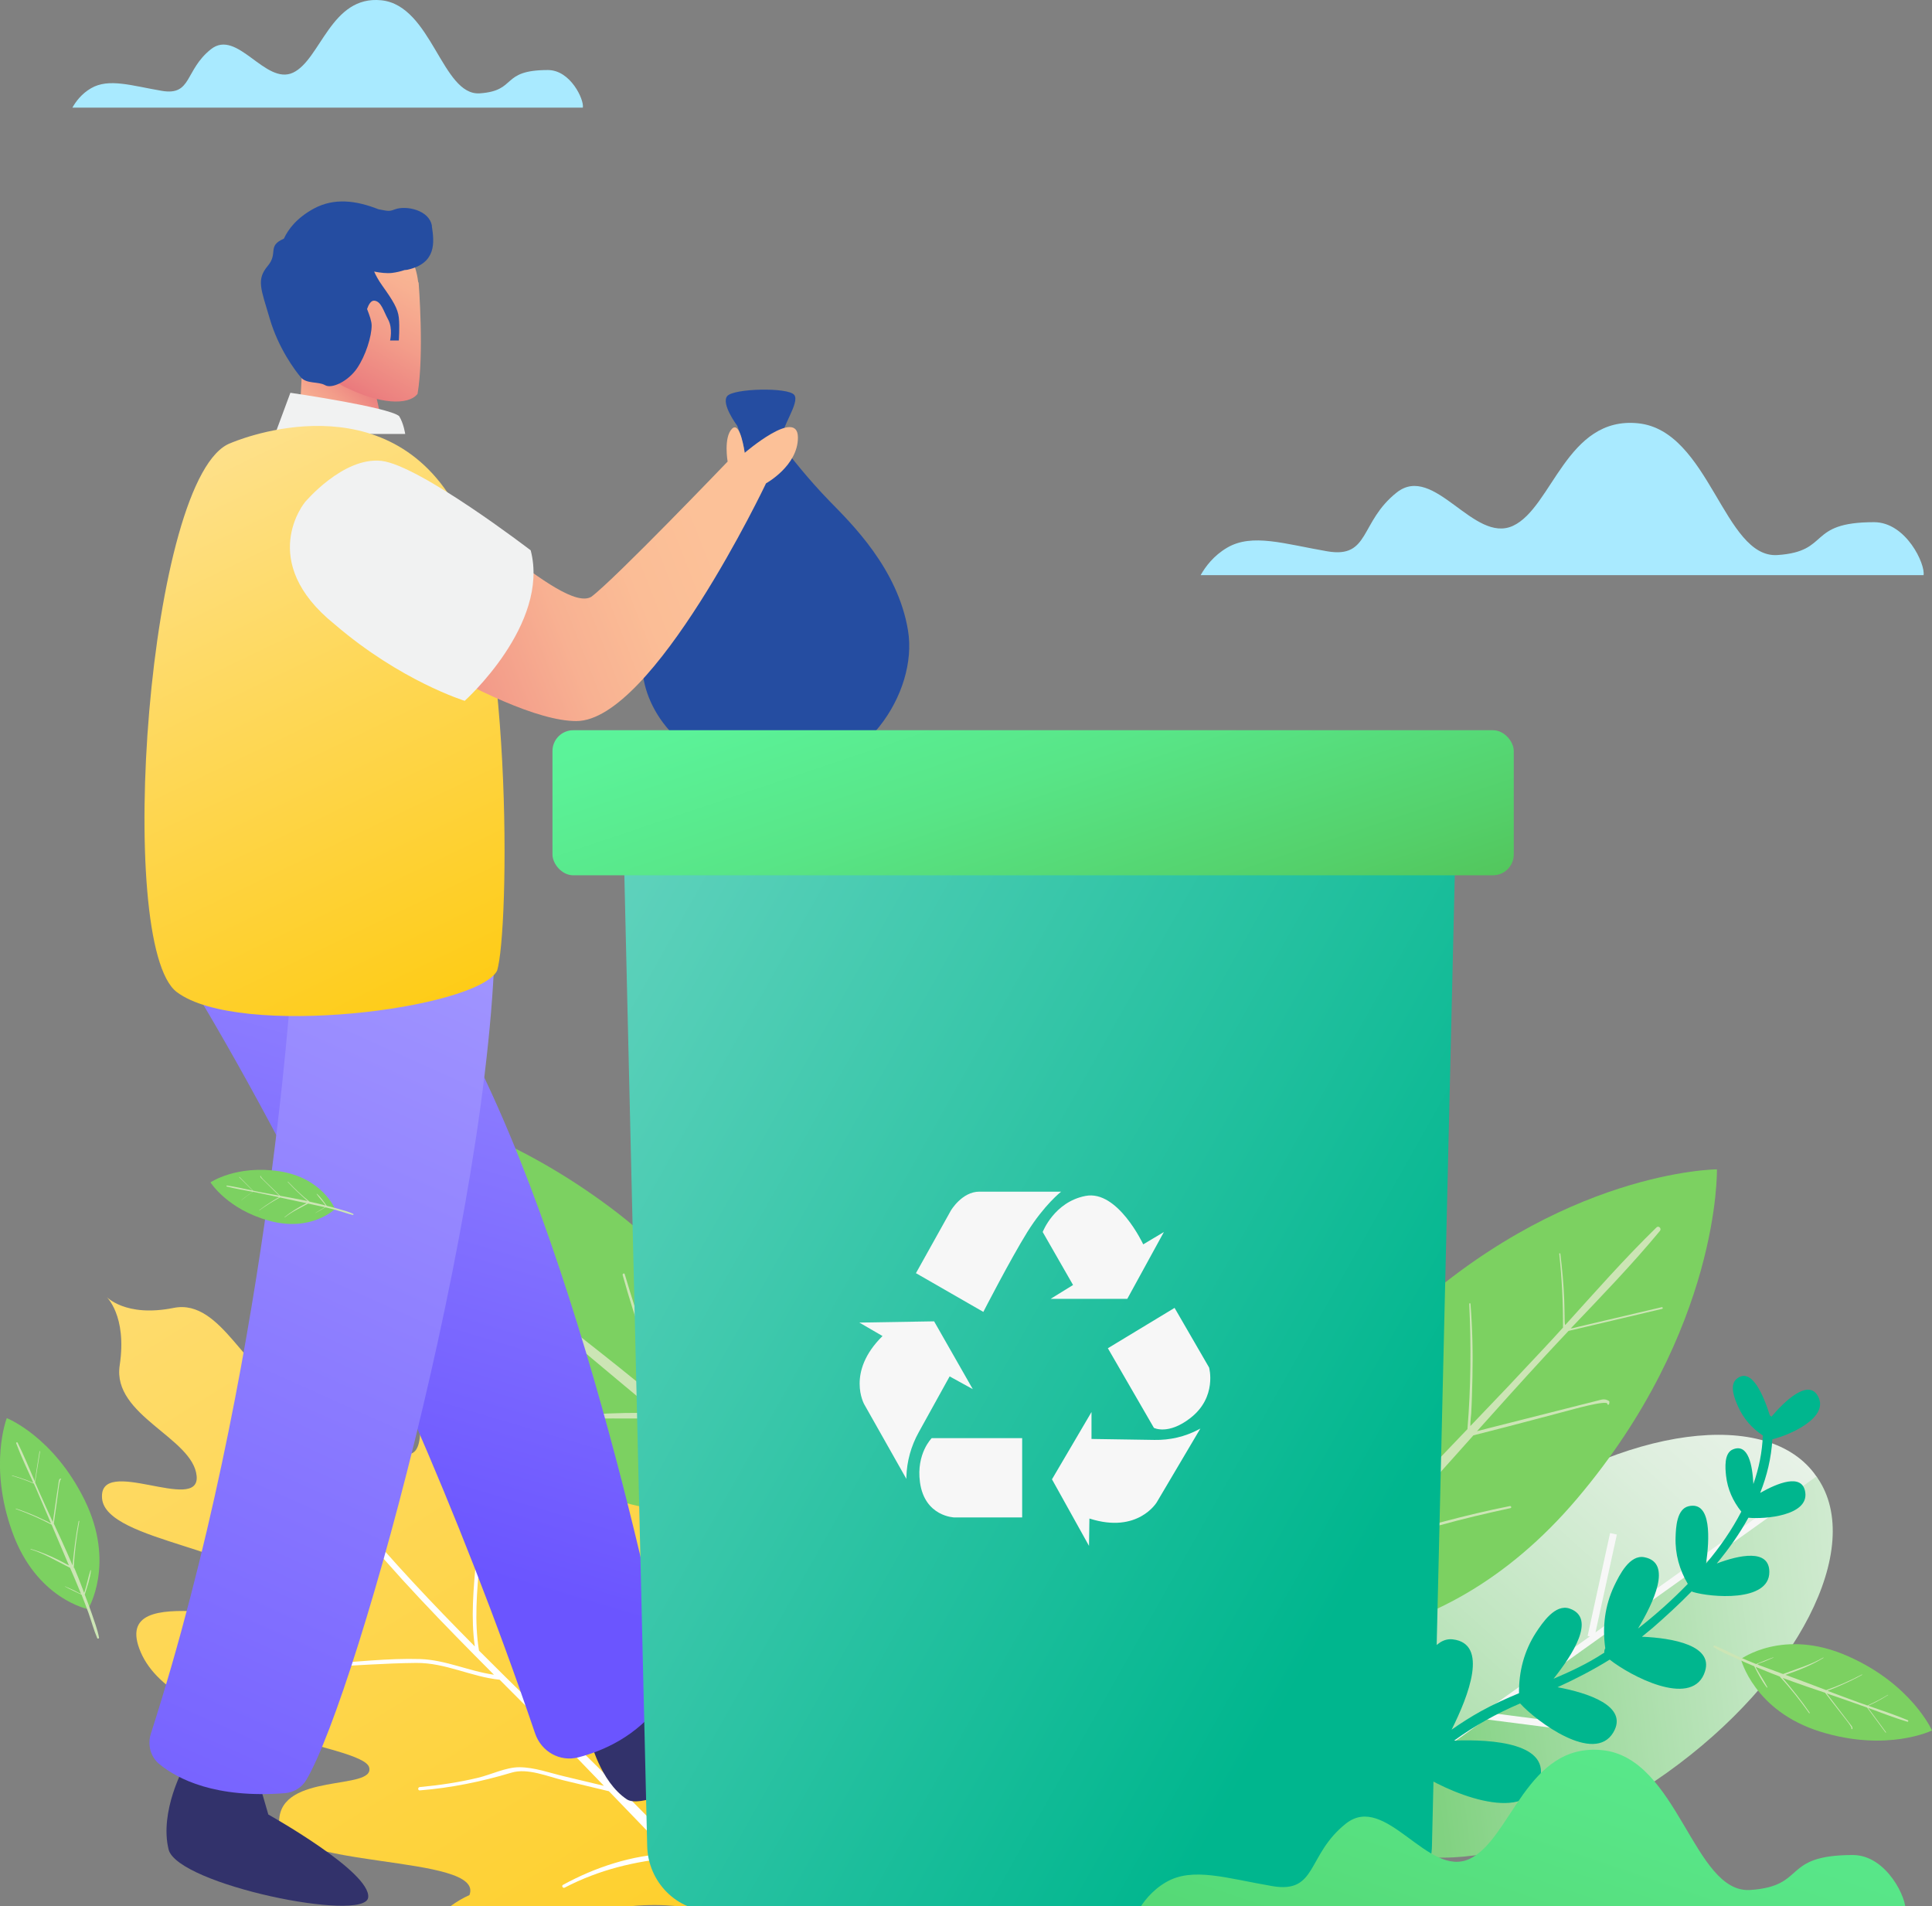 <?xml version="1.0" encoding="UTF-8"?>
<svg id="Layer_2" data-name="Layer 2" xmlns="http://www.w3.org/2000/svg" xmlns:xlink="http://www.w3.org/1999/xlink" viewBox="0 0 139.32 137.43">
  <rect x="0" y="0" width="139.32" height="137.43" fill="#808080" stroke="none"/>
  <defs>
    <linearGradient id="linear-gradient" x1="48.52" y1="-1880.28" x2="66.59" y2="-1803.56" gradientTransform="translate(-1426.77 1117.1) rotate(55.1)" gradientUnits="userSpaceOnUse">
      <stop offset=".11" stop-color="#f7f7f7"/>
      <stop offset=".24" stop-color="#f0f5f0"/>
      <stop offset=".43" stop-color="#dfefdf"/>
      <stop offset=".64" stop-color="#c2e6c2"/>
      <stop offset=".87" stop-color="#9ad99a"/>
      <stop offset="1" stop-color="#81d281"/>
    </linearGradient>
    <linearGradient id="linear-gradient-2" x1="90.55" y1="-1882.91" x2="59.12" y2="-1823.71" xlink:href="#linear-gradient"/>
    <linearGradient id="linear-gradient-3" x1="-.19" y1="64.12" x2="68.64" y2="174.77" gradientUnits="userSpaceOnUse">
      <stop offset="0" stop-color="#fee18e"/>
      <stop offset="1" stop-color="#fec800"/>
    </linearGradient>
    <linearGradient id="linear-gradient-4" x1="224.11" y1="46.93" x2="205.05" y2="110.89" gradientTransform="translate(-179.33)" gradientUnits="userSpaceOnUse">
      <stop offset="0" stop-color="#aaa0ff"/>
      <stop offset="1" stop-color="#6b55ff"/>
    </linearGradient>
    <linearGradient id="linear-gradient-5" x1="220.78" y1="55.36" x2="180.9" y2="144.27" xlink:href="#linear-gradient-4"/>
    <linearGradient id="linear-gradient-6" x1="199.47" y1="32.06" x2="204.92" y2="25.71" gradientTransform="translate(-179.33)" gradientUnits="userSpaceOnUse">
      <stop offset="0" stop-color="#fcc198"/>
      <stop offset=".21" stop-color="#fbbd96"/>
      <stop offset=".42" stop-color="#f8b192"/>
      <stop offset=".63" stop-color="#f39d8a"/>
      <stop offset=".84" stop-color="#ec8280"/>
      <stop offset="1" stop-color="#e66776"/>
    </linearGradient>
    <linearGradient id="linear-gradient-7" x1="-3200.43" y1="13.25" x2="-3191.7" y2="28.78" gradientTransform="translate(-3169.18) rotate(-180) scale(1 -1)" xlink:href="#linear-gradient-6"/>
    <linearGradient id="linear-gradient-8" x1="12.23" y1="32.34" x2="35.29" y2="80.32" xlink:href="#linear-gradient-3"/>
    <linearGradient id="linear-gradient-9" x1="50.49" y1="36.84" x2="23.17" y2="47.52" gradientTransform="matrix(1,0,0,1,0,0)" xlink:href="#linear-gradient-6"/>
    <linearGradient id="linear-gradient-10" x1="12.13" y1="60.99" x2="99.84" y2="110.37" gradientUnits="userSpaceOnUse">
      <stop offset="0" stop-color="#86ddcf"/>
      <stop offset="1" stop-color="#00b68e"/>
    </linearGradient>
    <linearGradient id="linear-gradient-11" x1="67.91" y1="38.27" x2="81.89" y2="79.83" gradientUnits="userSpaceOnUse">
      <stop offset="0" stop-color="#5cf79f"/>
      <stop offset=".18" stop-color="#5bf298"/>
      <stop offset=".43" stop-color="#58e587"/>
      <stop offset=".72" stop-color="#54d06a"/>
      <stop offset="1" stop-color="#50b848"/>
    </linearGradient>
    <linearGradient id="linear-gradient-12" x1="126.17" y1="89.65" x2="94.43" y2="182.65" xlink:href="#linear-gradient-11"/>
  </defs>
  <g>
    <g>
      <g>
        <path d="m131.06,106.58s-.04-.08-.07-.12c-3.42-5.01-13.82-3.62-23.24,3.11-9.42,6.73-14.29,16.24-10.87,21.25.03.04.06.07.09.11l34.09-24.35Z" fill="url(#linear-gradient)" stroke-width="0"/>
        <path d="m130.98,106.46s.06.07.09.11c3.42,5.01-1.45,14.53-10.87,21.25-9.42,6.73-19.83,8.12-23.24,3.11-.03-.04-.04-.08-.07-.12l34.09-24.35Z" fill="url(#linear-gradient-2)" stroke-width="0"/>
      </g>
      <line x1="95.83" y1="131.73" x2="128.04" y2="108.73" fill="none" stroke="#f7f7f7" stroke-miterlimit="10" stroke-width=".5"/>
      <line x1="100.89" y1="127.89" x2="101.95" y2="119.17" fill="none" stroke="#f7f7f7" stroke-miterlimit="10" stroke-width=".5"/>
      <line x1="106.8" y1="123.67" x2="115.58" y2="124.8" fill="none" stroke="#f7f7f7" stroke-miterlimit="10" stroke-width=".5"/>
      <line x1="114.73" y1="118.01" x2="116.35" y2="110.59" fill="none" stroke="#f7f7f7" stroke-miterlimit="10" stroke-width=".5"/>
      <line x1="121.49" y1="113.41" x2="126.75" y2="114.43" fill="none" stroke="#f7f7f7" stroke-miterlimit="10" stroke-width=".5"/>
    </g>
    <g>
      <path d="m19.54,115.03c.89,3.38-11.87-1.68-9.39,4.1s16.03,6.61,16.47,8.3c.45,1.69-6.43.34-6.49,3.87s14.91,2.34,13.72,5.34c-.48.21-.93.48-1.35.79h13.08c1.18-.11,2.23-.09,3.17,0h4.3c-.92-2.23-2.3-7.62,1.12-15.47,4.58-10.51-1.81-7.62-3.39-3.33-2.88,1.33-2.31-14.02-5.75-13.83-3.44.19-1.85,7.17-3.52,6.78-1.67-.39-3-14.21-8.74-16.53-5.74-2.31-.3,10.54-3.64,9.76-3.34-.78-4.17-12.03-7.29-12.18-3.12-.15,1.38,7.2-1.32,7.04-2.7-.16-4.48-6.07-7.99-5.37-3.52.71-4.88-.83-4.88-.83,0,0,1.53,1.36.98,4.98-.55,3.62,5.29,5.21,5.55,7.97.26,2.76-7.09-1.56-6.82,1.62.27,3.18,11.28,3.6,12.18,6.98Z" fill="url(#linear-gradient-3)" stroke-width="0"/>
      <path d="m23.37,120.2c2.21-.11,4.43-.28,6.64-.3,2.12-.02,3.96,1,6.02,1.21,1.78,1.79,3.57,3.57,5.33,5.38.73.76,1.46,1.51,2.19,2.27-.95-.23-1.9-.45-2.85-.68-1.06-.25-2.17-.66-3.26-.66-.96,0-2.04.54-2.97.76-1.38.33-2.79.54-4.2.67-.15.01-.15.25,0,.24,2.26-.18,4.45-.63,6.62-1.28,1.15-.35,2.61.28,3.73.55l3.29.79c1.45,1.5,2.9,3,4.34,4.5-2.66.1-5.33.98-7.65,2.25-.13.07-.01.27.12.2,2.5-1.3,5.06-1.9,7.81-2.16,1.12,1.16,2.26,2.32,3.38,3.48h1c-1.03-1.09-2.06-2.18-3.11-3.26-.3-1.42-.89-2.86-.64-4.31.28-1.68.68-3.35.99-5.03.03-.15-.19-.21-.23-.06-.4,1.76-.82,3.53-1.13,5.31-.19,1.11.16,2.43.52,3.59-1.22-1.26-2.45-2.52-3.69-3.76-.27-.87-.4-1.76-.41-2.68,0-1.07.34-2.1.41-3.17.07-1.09-.37-2.19-.4-3.29-.03-1.29.02-2.59.02-3.89,0-.13-.2-.13-.2,0-.04,1.3-.08,2.59-.09,3.89,0,1.13.36,2.18.37,3.3,0,1.06-.38,2.1-.41,3.17-.02.75.08,1.51.27,2.24-1.05-1.05-2.1-2.1-3.17-3.14-2.5-2.43-5.01-4.85-7.47-7.32-.69-4.24.8-8.6,0-12.83-.03-.18-.31-.1-.27.08.78,4.1-.62,8.33-.03,12.45-3.03-3.05-5.98-6.17-8.73-9.48-.16-.2-.43.09-.27.29,3.22,3.98,6.78,7.62,10.38,11.23-1.8-.25-3.47-1.07-5.33-1.13-2.31-.07-4.67.22-6.97.35-.15,0-.14.24,0,.23Z" fill="#fff" stroke-width="0"/>
    </g>
    <g>
      <path d="m123.81,84.31s.27,11.52-10.08,23.74c-10.35,12.21-22.06,10.11-22.06,10.11,0,0-2.38-11.92,9.25-22.86,11.63-10.94,22.9-10.99,22.9-10.99Z" fill="#7cd161" stroke-width="0"/>
      <path d="m98.86,111.56c3.28-1.21,6.65-2.09,10.06-2.82.1-.02.06-.17-.04-.15-3.23.64-6.4,1.53-9.55,2.49,1.39-1.46,2.75-2.94,4.09-4.43.95-1.05,1.89-2.11,2.83-3.16,1.51-.38,3.01-.77,4.52-1.17.74-.19,1.49-.39,2.23-.59.24-.06,2.9-.82,2.91-.51,0,.09.12.08.13,0l.02-.15s-.02-.05-.04-.06c-.31-.18-.48-.11-.83-.02-.87.22-1.74.44-2.61.66-1.74.44-3.48.88-5.22,1.32-.28.07-.56.15-.85.22,1.61-1.8,3.23-3.6,4.87-5.38.57-.62,1.15-1.23,1.73-1.85,2.25-.53,4.5-1.06,6.75-1.59.08-.02.04-.14-.03-.12-1.99.47-3.97.93-5.96,1.4-.22.05-.43.12-.6.13,2.19-2.3,4.41-4.59,6.43-7.03.14-.17-.09-.41-.25-.25-2.29,2.23-4.43,4.66-6.58,7.04-.03-.08-.04-.18-.04-.32,0-.5-.02-.99-.03-1.49-.04-1.11-.15-2.23-.28-3.33,0-.05-.09-.05-.08,0,.19,1.77.28,3.54.27,5.32-.45.5-.9.99-1.36,1.48-1.76,1.89-3.53,3.76-5.32,5.62-.01-.35.06-.81.06-.89.05-.88.07-1.76.09-2.64.04-1.76,0-3.52-.14-5.28,0-.06-.09-.06-.09,0,.14,3.02.12,6.02-.13,9.03-.88.92-1.77,1.85-2.65,2.77-1.41,1.48-2.81,2.96-4.21,4.45.32-3.17.47-6.48.09-9.62,0-.06-.11-.06-.1,0,.33,3.39-.2,6.69-.4,10.05-1.17,1.24-2.34,2.48-3.52,3.71-.28.29-.56.57-.84.86-.07-.46.06-1.09.07-1.5.03-.85.08-1.71.06-2.56,0-.06-.08-.05-.08,0-.14,1.4-.17,2.82-.22,4.22-1.05,1.06-2.13,2.09-3.21,3.11-1.43,1.34-3,2.56-4.36,3.97-.17.18.06.48.26.34,1.54-1.01,2.89-2.36,4.25-3.6,1.13-1.03,2.22-2.09,3.32-3.16,1.8-.13,3.7-.24,5.44-.71.08-.02.06-.14-.02-.14-1.62.11-3.24.44-4.86.59-.11.01-.2,0-.28-.02.22-.21.44-.43.66-.64,1.23-1.19,2.43-2.41,3.62-3.65Z" fill="#cce5b5" stroke-width="0"/>
    </g>
    <g>
      <path d="m139.32,124.77s-3.23,1.58-8.04.09c-4.81-1.49-5.74-5.24-5.74-5.24,0,0,3.07-2.26,7.69-.22,4.62,2.03,6.09,5.37,6.09,5.37Z" fill="#7cd161" stroke-width="0"/>
      <path d="m128.35,120.9c.77.82,1.46,1.71,2.11,2.62.02.03.06,0,.04-.03-.6-.88-1.26-1.7-1.95-2.51.59.22,1.19.43,1.79.64.42.14.84.29,1.27.43.3.4.61.79.92,1.19.15.2.3.39.46.59.05.06.61.76.52.8-.02.01,0,.05.02.04h.04s.01-.03.01-.03c.01-.11-.03-.16-.1-.25-.18-.23-.35-.46-.53-.69-.35-.46-.7-.92-1.05-1.38-.06-.07-.11-.15-.17-.22.72.25,1.44.49,2.16.75.25.09.5.18.75.27.44.6.89,1.2,1.33,1.8.02.02.04,0,.03-.03-.39-.53-.78-1.06-1.17-1.59-.04-.06-.09-.11-.12-.16.94.35,1.88.71,2.83,1,.07.02.1-.08.04-.11-.93-.39-1.9-.71-2.85-1.04.02-.02.05-.04.09-.05.14-.06.28-.13.42-.2.31-.16.61-.33.91-.52.01,0,0-.03-.01-.02-.48.29-.97.54-1.47.77-.2-.07-.4-.14-.6-.21-.76-.28-1.53-.56-2.29-.85.1-.05.24-.09.26-.1.26-.1.51-.21.76-.32.5-.22,1-.46,1.48-.73.02,0,0-.03-.01-.03-.84.44-1.69.82-2.58,1.13-.38-.14-.75-.29-1.13-.43-.6-.23-1.21-.45-1.81-.67.94-.32,1.9-.7,2.74-1.22.02-.01,0-.04-.01-.03-.92.54-1.92.81-2.9,1.19-.5-.19-1.01-.37-1.51-.56-.12-.04-.24-.09-.35-.14.12-.08.32-.12.43-.17.24-.1.49-.2.73-.31.02,0,0-.03-.01-.02-.41.14-.82.32-1.23.48-.44-.17-.87-.36-1.3-.55-.57-.25-1.12-.56-1.69-.78-.07-.03-.13.08-.06.12.49.32,1.05.55,1.58.79.44.2.88.39,1.33.58.27.52.55,1.07.91,1.53.02.02.05,0,.04-.02-.24-.47-.54-.9-.8-1.37-.02-.03-.03-.06-.03-.09.09.04.18.08.27.11.5.21,1,.41,1.5.6Z" fill="#cce5b5" stroke-width="0"/>
    </g>
    <g>
      <path d="m.49,102.25s3.35,1.31,5.61,5.9c2.26,4.59.25,7.87.25,7.87,0,0-3.72-.72-5.46-5.55-1.74-4.82-.4-8.22-.4-8.22Z" fill="#7cd161" stroke-width="0"/>
      <path d="m5.32,113.05c.05-1.13.2-2.26.4-3.37,0-.03-.04-.04-.05,0-.21,1.05-.33,2.11-.44,3.18-.25-.59-.51-1.18-.78-1.77-.19-.41-.38-.82-.57-1.24.07-.5.14-1,.21-1.5.03-.25.07-.49.1-.74.01-.08.11-.97.2-.94.02,0,.04-.03.01-.04l-.04-.02s-.02,0-.02,0c-.09.07-.09.13-.11.25-.04.29-.08.58-.13.87-.08.58-.17,1.15-.25,1.73-.01.09-.03.19-.04.28-.32-.7-.65-1.41-.96-2.12-.11-.25-.22-.5-.32-.74.12-.74.24-1.48.36-2.23,0-.03-.03-.03-.04,0-.11.65-.21,1.31-.31,1.96-.01.07-.02.14-.03.2-.4-.94-.79-1.88-1.24-2.79-.03-.06-.13-.02-.1.05.36.96.81,1.9,1.23,2.83-.03,0-.06,0-.1-.03-.14-.06-.29-.11-.43-.17-.33-.12-.66-.22-.99-.32-.02,0-.03.02,0,.03.53.16,1.05.34,1.56.56.09.2.18.39.26.59.33.76.65,1.52.98,2.28-.1-.04-.23-.11-.25-.13-.25-.12-.5-.23-.75-.35-.5-.22-1.01-.42-1.53-.59-.02,0-.03.02-.01.03.89.32,1.74.69,2.58,1.13.16.38.32.76.48,1.13.25.6.51,1.2.77,1.81-.87-.48-1.81-.92-2.75-1.19-.02,0-.03.02-.01.03,1.01.31,1.9.87,2.84,1.33.22.5.43,1,.64,1.51.05.12.1.24.15.36-.14-.03-.31-.15-.42-.2-.24-.11-.48-.23-.73-.33-.02,0-.02.02,0,.02.39.21.79.39,1.19.58.18.44.34.89.51,1.34.21.59.37,1.21.62,1.79.03.07.14.04.13-.04-.11-.58-.33-1.16-.52-1.72-.16-.46-.33-.92-.51-1.38.18-.56.38-1.14.45-1.73,0-.03-.03-.04-.04-.01-.16.5-.26,1.03-.42,1.53-.01.03-.02.06-.04.08l-.1-.28c-.19-.51-.4-1.02-.61-1.53Z" fill="#cce5b5" stroke-width="0"/>
    </g>
    <g>
      <path d="m20,78.78s11.19-1.26,23.97,8.25c12.77,9.51,11.73,21.63,11.73,21.63,0,0-11.4,3.45-23.04-7.48-11.64-10.93-12.66-22.41-12.66-22.41Z" fill="#7cd161" stroke-width="0"/>
      <path d="m48.66,101.89c-1.45-3.24-2.6-6.61-3.61-10.02-.03-.1-.17-.04-.15.06.9,3.24,2.03,6.39,3.24,9.52-1.54-1.29-3.09-2.55-4.66-3.79-1.11-.87-2.21-1.75-3.32-2.62-.5-1.51-1.01-3.01-1.52-4.51-.25-.74-.51-1.48-.76-2.22-.08-.24-1.05-2.89-.75-2.93.08,0,.07-.13-.01-.13h-.14s-.05.02-.06.04c-.15.33-.06.5.05.85.29.87.58,1.74.86,2.6.57,1.74,1.15,3.47,1.73,5.21.09.28.19.56.29.84-1.89-1.49-3.78-2.99-5.65-4.51-.65-.53-1.3-1.07-1.95-1.61-.71-2.25-1.42-4.5-2.13-6.75-.02-.08-.14-.03-.11.04.62,1.99,1.25,3.97,1.88,5.96.07.22.15.42.18.6-2.43-2.03-4.85-4.1-7.39-5.96-.18-.13-.39.12-.22.28,2.36,2.15,4.91,4.12,7.42,6.11-.08.03-.18.06-.31.07-.48.04-.96.1-1.44.16-1.08.14-2.15.34-3.22.57-.05.01-.05.1,0,.09,1.7-.35,3.42-.59,5.15-.73.52.42,1.04.84,1.56,1.26,1.99,1.63,3.96,3.28,5.93,4.94-.34.04-.79.01-.88.01-.86.03-1.72.08-2.57.13-1.71.11-3.43.31-5.12.6-.06,0-.05.1,0,.09,2.93-.4,5.85-.64,8.8-.64.98.82,1.95,1.65,2.93,2.47,1.56,1.31,3.12,2.61,4.69,3.91-3.11-.05-6.35.07-9.37.73-.06.01-.05.11,0,.1,3.27-.62,6.53-.37,9.82-.45,1.31,1.09,2.61,2.17,3.91,3.27.3.26.61.52.91.78-.44.11-1.07.03-1.46.05-.83.05-1.67.07-2.49.15-.05,0-.04.08,0,.08,1.37.02,2.75-.07,4.13-.14,1.12.98,2.22,1.99,3.3,3.01,1.43,1.34,2.74,2.84,4.24,4.1.18.16.46-.1.31-.3-1.12-1.48-2.55-2.75-3.87-4.03-1.1-1.06-2.23-2.09-3.36-3.11-.28-1.82-.55-3.75-1.16-5.49-.03-.08-.15-.05-.13.03.24,1.64.7,3.26.99,4.9.02.11.02.2,0,.29-.23-.21-.45-.41-.68-.62-1.26-1.15-2.55-2.28-3.86-3.38Z" fill="#cce5b5" stroke-width="0"/>
    </g>
    <path d="m122.88,120.7c.88-2.07-2.3-2.6-4.48-2.69.26-.21.52-.42.78-.64.93-.81,1.89-1.69,2.81-2.63.03.01.05.03.08.04,1.25.39,5.53.77,5.52-1.44,0-1.69-2.18-1.22-3.79-.61.86-1.04,1.64-2.14,2.28-3.3,1.19.12,4.36-.15,4.1-1.84-.21-1.4-2.02-.65-3.25.05.49-1.23.8-2.52.88-3.87,1.2-.28,4.06-1.52,3.32-3.04-.69-1.42-2.48.34-3.39,1.42-.03-.04-.06-.07-.11-.09-.42-1.33-1.29-3.56-2.4-2.64-.55.46-.13,1.46.1,1.98.39.88,1.01,1.58,1.79,2.1-.04,1.19-.28,2.36-.68,3.5-.07-1.35-.36-2.95-1.47-2.5-.66.26-.56,1.35-.5,1.91.11.97.5,1.83,1.1,2.58-.68,1.31-1.55,2.57-2.54,3.74.24-1.72.42-4.52-1.26-4.13-.86.2-.92,1.54-.94,2.24-.04,1.21.28,2.34.88,3.36-1.14,1.18-2.37,2.27-3.59,3.22,1.11-1.86,2.5-4.74.47-5.14-1.07-.22-1.81,1.28-2.19,2.07-.67,1.42-.86,2.95-.64,4.49-.06.1-.08.21-.07.32-.03.02-.07.04-.1.06-1.13.74-2.34,1.3-3.56,1.82,1.34-1.69,3.12-4.38,1.16-5.06-1.04-.36-1.96,1.02-2.44,1.75-.84,1.31-1.23,2.79-1.21,4.35-.93.39-1.84.8-2.73,1.29-.74.41-1.45.86-2.13,1.34,1.23-2.46,2.68-6.2.09-6.51-1.38-.17-2.18,1.8-2.58,2.84-.72,1.86-.81,3.82-.39,5.76-.06.13-.09.27-.07.4-.79.78-1.53,1.61-2.22,2.5-.28.36.26.81.54.45.67-.86,1.39-1.66,2.14-2.4,1.91,1.33,7.71,3.91,8.8.72.95-2.78-3.36-3.08-6.13-2.97,1.46-1.06,3.05-1.95,4.76-2.68,1.18,1.3,5.35,4.4,6.72,2.09,1.13-1.91-1.87-2.86-4.02-3.26,1.31-.6,2.55-1.24,3.76-1.99,1.48,1.17,5.77,3.44,6.8,1.05Z" fill="#00b68e" stroke-width="0"/>
    <path d="m56.9,32.77s1.37,1.77,2.92,3.36c1.55,1.59,4.93,4.86,5.66,9.34.73,4.48-3.19,10.46-9.12,10.46s-9.3-3.55-9.94-6.91c-.64-3.36,1.37-8.31,3.83-11.02,2.46-2.71,3.63-4.34,3.46-5.35s-.54-1.94-.54-1.94c0,0-1.19-1.59-.73-2.15.46-.56,4.38-.65,4.83-.09.46.56-1.09,2.52-.82,3.17.27.65.46,1.12.46,1.12Z" fill="#254da1" stroke-width="0"/>
    <g>
      <g>
        <path d="m42.57,125.45s.7,3,2.64,4.29c1.82,1.15,11.55-5.03,10.66-6.28-.89-1.25-7.7.55-7.7.55l-1.69-1.01s-1.16-.99-3.92,2.44Z" fill="#32326b" stroke-width="0"/>
        <path d="m12.6,69.07s14.68,22.68,25.99,55.92c.45,1.31,1.79,2.06,3.1,1.72,1.8-.46,4.24-1.52,6-3.94.42-.57.52-1.32.38-2.01-1.28-6.33-8.13-38.47-18.37-52-6-5.52-16.49-5.22-17.09.31Z" fill="url(#linear-gradient-4)" stroke-width="0"/>
        <g>
          <path d="m13.28,127.38s-1.8,3.22-1.12,5.98c.67,2.53,14.17,5.29,14.39,3.45.22-1.84-7.2-5.98-7.2-5.98l-.67-2.3s-.22-1.84-5.4-1.15Z" fill="#32326b" stroke-width="0"/>
          <path d="m21,70.91s-1.75,28.02-10.12,54.09c-.26.81-.02,1.69.63,2.21,1.3,1.06,4.02,2.47,9.04,2.08.62-.05,1.21-.4,1.53-.94,3.73-6.25,14.16-44.3,13.6-63.27-.9-9.21-14.69,5.83-14.69,5.83Z" fill="url(#linear-gradient-5)" stroke-width="0"/>
        </g>
        <g>
          <g>
            <polygon points="21.93 23.77 21.62 29.8 27.4 29.8 26.45 25.5 21.93 23.77" fill="url(#linear-gradient-6)" stroke-width="0"/>
            <path d="m20.31,20.91c0-2.79,2.21-5.06,4.94-5.06,2.53,0,4.61,1.94,4.9,4.45.01.04.03.07.04.1,0,0,.41,5.14-.08,8-.66.84-2.72.76-5.27-.51-1.19-.59-1.96-1.78-2.45-2.88-1.25-.92-2.08-2.42-2.08-4.11Z" fill="url(#linear-gradient-7)" stroke-width="0"/>
          </g>
          <path d="m20.94,28.32s7.07,1.03,7.84,1.68c.33.52.44,1.29.44,1.29h-9.38l1.1-2.97Z" fill="#f1f2f2" stroke-width="0"/>
          <path d="m31.15,16.31c-.17-1.17-1.86-1.51-2.66-1.22-.43.16-.45.14-1.19,0-1.61-.63-3.18-.85-4.67-.05-1.21.66-1.84,1.47-2.16,2.17-1.23.53-.38,1.03-1.16,1.96-.84,1-.49,1.65.14,3.8.63,2.15,1.82,3.73,2.24,4.23.42.5,1.26.29,1.75.57.49.29,1.68-.29,2.31-1.22.63-.93,1.05-2.3,1.05-3.08,0-.31-.15-.73-.33-1.19.11-.32.29-.64.54-.6.49.07.63.72.98,1.36.35.65.14,1.51.14,1.51h.63s.07-1,0-1.65c-.07-.65-.42-1.22-1.19-2.3-.28-.39-.46-.73-.59-1.02.46.09.9.14,1.28.1.32-.04.63-.11.92-.21.07,0,.13-.01.2-.02,2.11-.47,1.94-1.98,1.76-3.15Z" fill="#254da1" stroke-width="0"/>
        </g>
        <path d="m16.65,31.94s10.49-4.6,15.89,3.99c4.5,7.98,4.2,31.3,3.3,34.07-1.5,2.76-18.59,4.91-23.09,1.53-4.5-3.38-2.1-37.44,3.9-39.59Z" fill="url(#linear-gradient-8)" stroke-width="0"/>
      </g>
      <path d="m22.97,42.87s13.06,9.12,18.59,9.12,13.68-17.14,13.68-17.14c0,0,2.3-1.26,2.3-3.3,0-2.2-3.84,1.1-3.84,1.1,0,0-.31-2.36-.92-1.73-.61.63-.31,2.36-.31,2.36,0,0-8.14,8.49-9.83,9.75-2.15,1.26-10.14-7.39-14.44-8.49-4.3-1.1-8.3,4.88-5.22,8.34Z" fill="url(#linear-gradient-9)" stroke-width="0"/>
      <path d="m21.99,36.21s-3.53,4.25,2.15,8.81c4.76,4.09,9.37,5.51,9.37,5.51,0,0,6.15-5.51,4.76-10.85,0,0-7.99-6.13-10.76-6.45-2.77-.31-5.53,2.99-5.53,2.99Z" fill="#f1f2f2" stroke-width="0"/>
    </g>
    <g>
      <path d="m44.9,57.88l1.77,75.22c.06,2.61,2.15,4.7,4.7,4.7h47.19c2.55,0,4.64-2.09,4.7-4.7l1.77-75.22h-60.13Z" fill="url(#linear-gradient-10)" stroke-width="0"/>
      <rect x="39.84" y="52.65" width="69.32" height="10.46" rx="1.5" ry="1.5" fill="url(#linear-gradient-11)" stroke-width="0"/>
      <g>
        <path d="m63.64,96.33l-1.67-.97,5.39-.09,2.79,4.89-1.67-.92-2.23,4.03c-.55.99-.86,2.1-.89,3.23,0,.04,0,.09,0,.13l-3.04-5.38s-1.32-2.32,1.32-4.92Z" fill="#f7f7f7" stroke-width="0"/>
        <path d="m78.56,109.49l-.03,1.97-2.67-4.8,2.85-4.85v1.94s4.54.07,4.54.07c1.11.02,2.21-.23,3.2-.76.04-.02.08-.04.11-.06l-3.14,5.31s-1.36,2.3-4.85,1.18Z" fill="#f7f7f7" stroke-width="0"/>
        <path d="m82.44,89.72l1.49-.89-2.64,4.82h-5.53s1.62-1,1.62-1l-2.19-3.82s.82-2.16,3.08-2.6c2.33-.46,4.17,3.49,4.17,3.49Z" fill="#f7f7f7" stroke-width="0"/>
        <path d="m73.71,103.69v5.72h-4.89s-2.14-.05-2.48-2.54c-.28-2.07.85-3.18.85-3.18h6.51Z" fill="#f7f7f7" stroke-width="0"/>
        <path d="m79.89,97.21l4.81-2.91,2.49,4.3s.6,2.14-1.36,3.65c-1.6,1.24-2.62.7-2.62.7l-3.32-5.74Z" fill="#f7f7f7" stroke-width="0"/>
        <path d="m66.06,91.78l2.51-4.5s.8-1.36,2.05-1.36h5.9s-1.22.95-2.45,2.93c-1.25,2.02-3.16,5.74-3.16,5.74l-4.87-2.8Z" fill="#f7f7f7" stroke-width="0"/>
      </g>
    </g>
    <path d="m137.4,137.81c.16-.83-1.32-4.06-3.79-4.06-5.19,0-3.28,2.24-7.39,2.52-4.1.28-5.2-9.52-10.67-10.08s-6.57,6.44-9.58,7.84c-3.01,1.4-6.04-4.81-8.91-2.55-2.86,2.27-2.04,5.07-5.32,4.51s-5.75-1.4-7.66-.28c-1.03.6-1.66,1.45-2.03,2.1h55.34Z" fill="url(#linear-gradient-12)" stroke-width="0"/>
    <g>
      <path d="m15.18,85.25s1.86-1.27,4.97-.8c3.11.48,4.01,2.72,4.01,2.72,0,0-1.7,1.68-4.74.85-3.04-.83-4.24-2.77-4.24-2.77Z" fill="#7cd161" stroke-width="0"/>
      <path d="m22.31,86.63c-.55-.43-1.05-.92-1.54-1.43-.01-.01-.03,0-.02.02.45.49.93.94,1.43,1.38-.39-.08-.77-.16-1.16-.23-.27-.05-.55-.1-.82-.15-.22-.22-.45-.44-.67-.65-.11-.11-.22-.21-.33-.32-.04-.04-.44-.41-.39-.45.01,0,0-.03-.01-.02h-.03s0,.02,0,.03c0,.07.03.09.08.14.13.13.26.25.39.38.26.25.51.5.77.76.04.04.08.08.13.12-.47-.09-.94-.17-1.4-.26-.16-.03-.32-.07-.49-.1-.33-.33-.65-.66-.98-.99-.01-.01-.03,0-.02.02.29.29.58.58.87.87.03.03.06.06.09.09-.61-.13-1.22-.27-1.84-.36-.04,0-.06.06-.01.07.61.16,1.24.26,1.86.38-.01.01-.03.03-.05.04-.08.05-.16.11-.24.16-.18.13-.35.26-.52.4,0,0,0,.02,0,.01.27-.22.55-.43.84-.61.13.02.26.05.39.08.5.1.99.21,1.49.31-.06.04-.14.08-.15.08-.15.09-.3.17-.44.27-.29.18-.58.38-.85.59,0,0,0,.02,0,.02.48-.35.98-.66,1.5-.94.25.05.49.11.74.16.39.09.79.17,1.18.25-.55.28-1.11.61-1.59,1.01,0,0,0,.02.01.02.52-.42,1.12-.68,1.69-1,.33.07.66.14.98.21.08.02.15.03.23.05-.07.06-.19.11-.25.15-.14.09-.29.17-.43.26,0,0,0,.02,0,.01.24-.13.48-.27.72-.41.29.07.57.14.85.22.37.1.74.24,1.12.33.05.01.07-.06.03-.08-.33-.16-.7-.25-1.04-.35-.29-.08-.58-.16-.87-.23-.21-.3-.43-.61-.7-.86-.01-.01-.03,0-.02.02.19.27.42.51.61.77.01.02.02.03.03.05-.06-.02-.12-.03-.18-.05-.33-.08-.65-.16-.98-.23Z" fill="#cce5b5" stroke-width="0"/>
    </g>
  </g>
  <path d="m42.03,7.75c.1-.55-.88-2.7-2.52-2.7-3.45,0-2.18,1.49-4.91,1.68-2.73.19-3.46-6.33-7.1-6.71-3.64-.37-4.37,4.28-6.37,5.22-2,.93-4.02-3.2-5.92-1.69-1.9,1.51-1.36,3.37-3.54,3s-3.82-.93-5.1-.19c-.69.4-1.1.96-1.35,1.4h36.81Z" fill="#a9eaff" stroke-width="0"/>
  <path d="m138.71,41.48c.15-.78-1.25-3.83-3.57-3.83-4.89,0-3.09,2.11-6.96,2.37-3.87.26-4.9-8.97-10.05-9.5-5.16-.53-6.19,6.07-9.02,7.39-2.84,1.32-5.69-4.53-8.39-2.4-2.69,2.13-1.92,4.77-5.01,4.24-3.09-.53-5.41-1.32-7.22-.26-.97.57-1.56,1.36-1.91,1.98h52.13Z" fill="#a9eaff" stroke-width="0"/>
</svg>